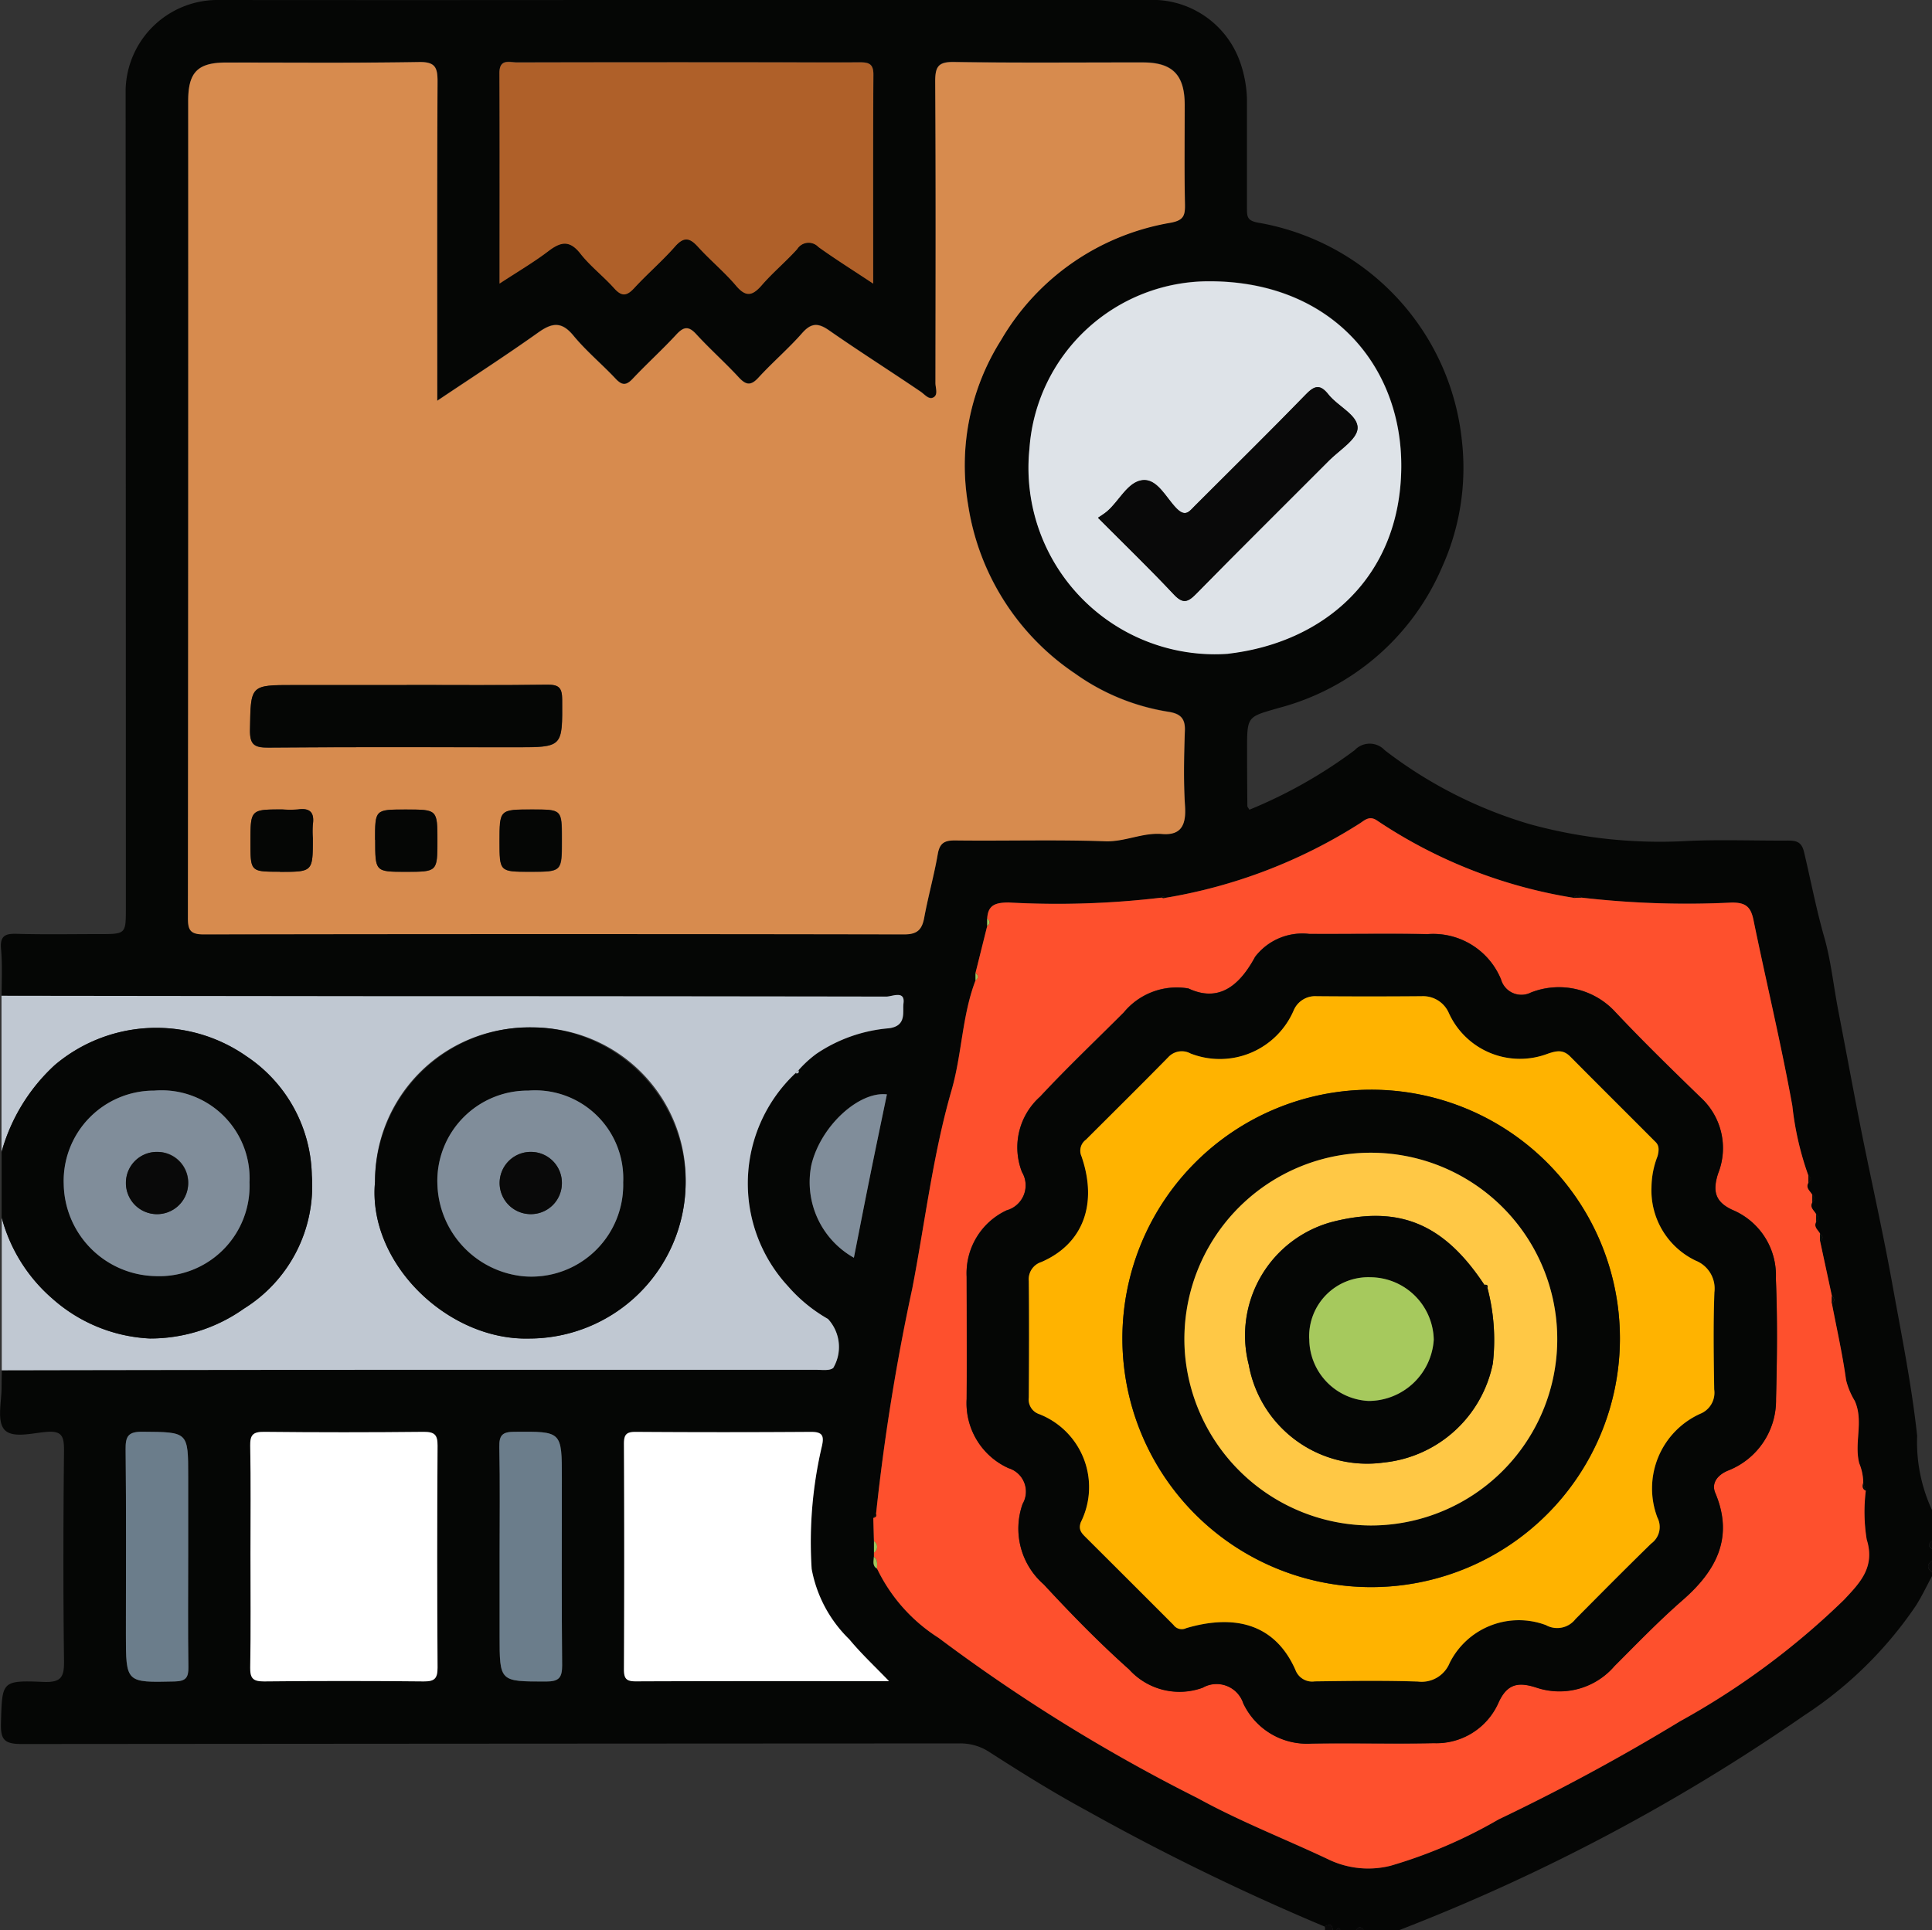 <svg id="Grupo_1043194" data-name="Grupo 1043194" xmlns="http://www.w3.org/2000/svg" xmlns:xlink="http://www.w3.org/1999/xlink" width="75.724" height="75.672" viewBox="0 0 75.724 75.672">
  <rect x="0" y="0" width="75.724" height="75.672" fill="#333333" stroke="none"/>
  <defs>
    <clipPath id="clip-path">
      <rect id="Rectángulo_372039" data-name="Rectángulo 372039" width="75.724" height="75.672" fill="none"/>
    </clipPath>
  </defs>
  <g id="Grupo_1043193" data-name="Grupo 1043193" clip-path="url(#clip-path)">
    <path id="Trazado_786765" data-name="Trazado 786765" d="M.063,39.039c0-.61.033-1.223-.022-1.829-.049-.538.177-.617.642-.6,1.067.031,2.135.01,3.2.01,1.05,0,1.05,0,1.05-1.012q0-16.052-.009-32.1A3.606,3.606,0,0,1,8.448,0Q16,.007,23.547,0q10.714,0,21.427,0a3.643,3.643,0,0,1,3.608,2.371A4.713,4.713,0,0,1,48.874,3.9c0,1.424,0,2.847,0,4.27,0,.329.012.487.452.562a9.675,9.675,0,0,1,7.969,8.515,9.449,9.449,0,0,1-.774,4.987,9.615,9.615,0,0,1-6.408,5.522c-1.219.356-1.236.3-1.234,1.63q0,1.105.011,2.211c0,.039.041.078.08.147a18.8,18.8,0,0,0,4.124-2.332.806.806,0,0,1,1.181,0,17.332,17.332,0,0,0,5.688,2.9,19.233,19.233,0,0,0,6.21.656c1.294-.058,2.592-.006,3.888-.014.333,0,.549.036.647.446.265,1.113.477,2.238.794,3.345.259.9.364,1.925.552,2.892.314,1.62.611,3.244.933,4.863.4,1.981.845,3.952,1.2,5.94.351,1.942.742,3.877.955,5.847a6.329,6.329,0,0,0,.582,2.912v1.22q-.235.153,0,.305v.458c-.2.153-.2.305,0,.458v.152c-.211.389-.4.794-.636,1.164a15.5,15.5,0,0,1-4.38,4.3,75.959,75.959,0,0,1-15.884,8.419H53.45q-.153-.236-.305,0h-.61q-.076-.167-.153,0h-.152c.006-.286-.153-.221-.315-.148a92.181,92.181,0,0,1-9.34-4.554c-1.294-.7-2.548-1.484-3.787-2.28a2.058,2.058,0,0,0-1.185-.344q-18.379.008-36.759.023c-.7,0-.824-.193-.806-.834.047-1.623.017-1.669,1.671-1.6.711.028.809-.21.8-.84-.035-2.745-.028-5.491,0-8.236,0-.528-.062-.777-.68-.727-.568.046-1.36.27-1.667-.1-.29-.355-.093-1.111-.1-1.69,0-.2.006-.406.009-.61Q8.331,53.712,16.6,53.7q7.7,0,15.394,0c.224,0,.515.045.66-.073a1.617,1.617,0,0,0-.2-1.918,6.013,6.013,0,0,1-1.564-1.279,5.938,5.938,0,0,1,.29-8.357c.1.024.148-.006.122-.115a4.454,4.454,0,0,1,.709-.649,5.946,5.946,0,0,1,2.823-.994c.722-.087.54-.648.583-.979.069-.522-.445-.264-.672-.265q-9.985-.027-19.97-.015-7.355,0-14.71-.017M45.524,35.19a34.579,34.579,0,0,1-6,.19c-.5.006-.8.092-.831.632l0,.29-.46,1.846,0,.29c-.529,1.387-.528,2.886-.939,4.307-.734,2.541-1.035,5.177-1.539,7.769a84.167,84.167,0,0,0-1.42,8.838l-.108.158q.013.455.025.909,0,.224,0,.448c0,.054,0,.108,0,.161-.008.169-.072.352.122.468a6.589,6.589,0,0,0,2.414,2.716A67.074,67.074,0,0,0,46.948,70.5c1.682.926,3.471,1.614,5.2,2.436a3.6,3.6,0,0,0,2.352.21,19.1,19.1,0,0,0,4.234-1.817,79.9,79.9,0,0,0,7.113-3.848,29.989,29.989,0,0,0,6.423-4.759c.615-.657,1.234-1.275.892-2.366a6.709,6.709,0,0,1-.036-1.916l-.1-.305a2.033,2.033,0,0,0-.158-.77c-.207-.811.184-1.644-.175-2.447a2.907,2.907,0,0,1-.341-.82c-.138-1-.363-2-.554-2.995q.191-.145,0-.293l-.462-2.148q.192-.146,0-.294c-.074-.149-.265-.26-.154-.469q.191-.145,0-.293c-.074-.149-.267-.259-.155-.47q.191-.145,0-.293c-.074-.149-.268-.259-.155-.47q.191-.145,0-.293a11.915,11.915,0,0,1-.626-2.729c-.444-2.446-1.029-4.86-1.525-7.293-.109-.533-.328-.672-.843-.675a35.924,35.924,0,0,1-5.9-.195.162.162,0,0,0-.288.011,19.315,19.315,0,0,1-7.723-3.034c-.3-.2-.485-.009-.671.111A20.379,20.379,0,0,1,45.664,35.2c-.042-.063-.088-.071-.14-.011M17.14,15.711c0-4.278-.01-8.4.012-12.514,0-.561-.092-.782-.729-.771-2.516.042-5.033.014-7.55.019-1.117,0-1.494.378-1.494,1.5q0,16.016-.011,32.032c0,.475.093.649.616.647q13.728-.025,27.456,0c.52,0,.7-.189.788-.66.153-.832.385-1.65.529-2.483.076-.442.266-.547.694-.542,1.957.024,3.917-.035,5.872.033.775.027,1.459-.348,2.226-.285s.946-.378.9-1.091c-.064-.987-.04-1.983-.006-2.973.017-.491-.2-.655-.64-.726a8.571,8.571,0,0,1-3.654-1.493,9.723,9.723,0,0,1-4.2-6.613,9.19,9.19,0,0,1,1.289-6.467,9.53,9.53,0,0,1,6.593-4.593c.56-.095.625-.273.615-.742-.026-1.3-.007-2.593-.01-3.89,0-1.176-.478-1.66-1.639-1.662-2.466,0-4.932.022-7.4-.017-.619-.01-.743.182-.74.761.025,3.94.014,7.881.009,11.822,0,.192.106.457-.072.563s-.344-.109-.511-.223c-1.19-.805-2.405-1.575-3.585-2.4-.429-.3-.7-.3-1.058.108-.536.61-1.159,1.142-1.708,1.741-.3.33-.492.3-.78-.013-.534-.579-1.127-1.1-1.658-1.684-.3-.328-.492-.3-.782.01-.552.6-1.157,1.144-1.714,1.736-.256.272-.421.259-.67-.006-.539-.574-1.154-1.083-1.652-1.689-.462-.561-.834-.506-1.374-.123-1.262.9-2.563,1.736-3.96,2.675m31,9.921c3.732-.431,6.745-2.98,6.783-7.3.035-3.991-2.754-7.286-7.479-7.3a7.054,7.054,0,0,0-7.095,6.565,7.308,7.308,0,0,0,7.79,8.038M34.226,11.121c0-2.828-.009-5.517.009-8.205,0-.447-.213-.481-.561-.478-1.143.012-2.286,0-3.429,0q-4.99,0-9.981,0c-.29,0-.69-.158-.688.415.012,2.709.005,5.418.005,8.254.706-.464,1.337-.832,1.913-1.271.48-.367.828-.446,1.253.094.389.5.905.89,1.327,1.363.3.335.5.3.787-.011.516-.559,1.1-1.059,1.6-1.629.349-.4.574-.34.9.017.476.527,1.033.983,1.491,1.524.392.464.649.39,1.009-.024.432-.5.945-.923,1.386-1.413a.527.527,0,0,1,.833-.08c.657.471,1.342.9,2.147,1.435m.62,54.787c-.554-.578-1.093-1.079-1.558-1.64a5.146,5.146,0,0,1-1.475-2.756,16.477,16.477,0,0,1,.408-4.847c.084-.392,0-.534-.437-.53q-3.431.03-6.862,0c-.366,0-.469.1-.467.467q.021,4.423,0,8.845c0,.364.1.469.466.468,3.3-.014,6.6-.008,9.926-.008M9.817,60.949c0,1.474.016,2.949-.01,4.423-.008.43.112.551.544.546q3.126-.033,6.253,0c.43,0,.548-.114.546-.545q-.028-4.346,0-8.693c0-.43-.112-.551-.544-.546q-3.126.034-6.253,0c-.43,0-.554.113-.546.545.027,1.423.01,2.846.01,4.27m9.764.05v3.124c0,1.818,0,1.8,1.822,1.8.5,0,.634-.147.629-.639-.024-2.438-.011-4.876-.011-7.315,0-1.868,0-1.849-1.86-1.836-.476,0-.6.137-.591.6.029,1.422.011,2.844.011,4.267m-12.205.007V57.882c0-1.762,0-1.737-1.793-1.753-.553,0-.665.172-.66.688.026,2.413.012,4.825.012,7.238,0,1.924,0,1.907,1.907,1.864.448-.01.548-.156.542-.571-.022-1.447-.008-2.9-.008-4.343M34.761,42.9c-1.08-.129-2.588,1.217-2.959,2.759a3.4,3.4,0,0,0,1.664,3.645c.209-1.059.413-2.11.625-3.16.217-1.072.442-2.142.669-3.244" transform="translate(0 0)" fill="#050605"/>
    <path id="Trazado_786766" data-name="Trazado 786766" d="M494.344,400.509c-.2-.153-.2-.305,0-.458Z" transform="translate(-418.62 -338.872)" fill="#090909"/>
    <path id="Trazado_786767" data-name="Trazado 786767" d="M339.468,493.51c.163-.072.322-.138.315.148h-.305a.182.182,0,0,0-.01-.148" transform="translate(-287.554 -417.986)" fill="#090909"/>
    <path id="Trazado_786768" data-name="Trazado 786768" d="M494.512,395.369q-.235-.153,0-.305Z" transform="translate(-418.788 -334.648)" fill="#090909"/>
    <path id="Trazado_786769" data-name="Trazado 786769" d="M347.517,494.172q.153-.235.305,0Z" transform="translate(-294.372 -418.5)" fill="#090909"/>
    <path id="Trazado_786770" data-name="Trazado 786770" d="M342.529,494.363q.076-.166.153,0Z" transform="translate(-290.147 -418.692)" fill="#090909"/>
    <path id="Trazado_786771" data-name="Trazado 786771" d="M31.52,258.143a5.938,5.938,0,0,0-.29,8.357,6.017,6.017,0,0,0,1.563,1.279A1.617,1.617,0,0,1,33,269.7c-.145.118-.436.073-.66.073q-7.7,0-15.394,0-8.268,0-16.536.017v-5.986A6.357,6.357,0,0,0,2.39,266.98a6.186,6.186,0,0,0,3.827,1.566A6.337,6.337,0,0,0,9.9,267.376a5.664,5.664,0,0,0,2.663-5.234A5.741,5.741,0,0,0,10,257.479a6.158,6.158,0,0,0-7.506.346A7.265,7.265,0,0,0,.4,261.245q0-3.068,0-6.136,7.355.009,14.71.017,9.985,0,19.97.015c.228,0,.741-.258.672.265-.043.331.139.892-.583.978a5.942,5.942,0,0,0-2.823.995,4.449,4.449,0,0,0-.709.649l-.122.115M15.041,262.4c-.3,3.177,2.845,6.22,6.028,6.144a6.139,6.139,0,0,0,6.146-6.088,5.965,5.965,0,0,0-6.047-6.1,6,6,0,0,0-6.127,6.041" transform="translate(-0.341 -216.071)" fill="#c0c8d2"/>
    <path id="Trazado_786772" data-name="Trazado 786772" d="M.4,268.4a7.266,7.266,0,0,1,2.089-3.421A6.158,6.158,0,0,1,10,264.636a5.74,5.74,0,0,1,2.563,4.663A5.663,5.663,0,0,1,9.9,274.532,6.336,6.336,0,0,1,6.218,275.7a6.185,6.185,0,0,1-3.826-1.566,6.356,6.356,0,0,1-1.985-3.174q0-1.28,0-2.561m2.434,1.219a3.669,3.669,0,0,0,3.589,3.636,3.538,3.538,0,0,0,3.693-3.672,3.451,3.451,0,0,0-3.734-3.6,3.542,3.542,0,0,0-3.549,3.637" transform="translate(-0.342 -223.227)" fill="#050605"/>
    <path id="Trazado_786773" data-name="Trazado 786773" d="M57.948,29.145c1.4-.938,2.7-1.779,3.96-2.675.54-.383.913-.438,1.374.123.5.606,1.113,1.114,1.652,1.688.249.265.414.278.67.006.557-.592,1.162-1.14,1.714-1.737.29-.313.481-.338.782-.009.532.581,1.124,1.105,1.658,1.684.288.312.478.343.78.013.549-.6,1.172-1.131,1.708-1.741.358-.407.63-.407,1.058-.108,1.18.821,2.394,1.59,3.585,2.4.167.113.324.334.511.223s.071-.371.072-.563c.005-3.94.016-7.881-.009-11.821,0-.579.12-.771.739-.761,2.465.039,4.932.014,7.4.017,1.16,0,1.636.486,1.639,1.662,0,1.3-.017,2.593.01,3.889.01.47-.055.648-.615.742a9.53,9.53,0,0,0-6.593,4.593,9.19,9.19,0,0,0-1.289,6.467,9.723,9.723,0,0,0,4.2,6.612,8.572,8.572,0,0,0,3.654,1.493c.435.07.656.235.64.725-.033.99-.058,1.986.006,2.973.046.713-.131,1.154-.9,1.091s-1.451.312-2.226.285c-1.955-.069-3.914-.009-5.872-.033-.428-.005-.618.1-.694.541-.144.833-.376,1.651-.529,2.483-.087.471-.268.661-.788.66q-13.728-.025-27.456,0c-.523,0-.617-.173-.616-.647q.018-16.016.011-32.033c0-1.126.378-1.5,1.494-1.5,2.517,0,5.034.023,7.55-.019.637-.011.732.21.729.771-.021,4.118-.011,8.235-.011,12.514m-1.2,11.141H52.327c-1.716,0-1.688,0-1.718,1.751-.01.586.163.708.721.7,3.228-.027,6.456-.013,9.684-.013,1.861,0,1.841,0,1.83-1.866,0-.483-.147-.592-.6-.586-1.83.025-3.66.01-5.49.01m4.835,7.323c1.246,0,1.246,0,1.246-1.214v-.076c0-1.151,0-1.151-1.157-1.151-1.284,0-1.284,0-1.284,1.252,0,1.189,0,1.189,1.2,1.189m-6.077-1.256c0,1.256,0,1.256,1.2,1.256,1.237,0,1.237,0,1.237-1.223s0-1.218-1.243-1.218c-1.2,0-1.2,0-1.2,1.185m-3.73,1.256c1.289,0,1.289,0,1.289-1.323a3.751,3.751,0,0,1,0-.533c.068-.468-.11-.658-.585-.59a4.322,4.322,0,0,1-.609,0c-1.251,0-1.251,0-1.251,1.285,0,1.156,0,1.156,1.152,1.156" transform="translate(-40.808 -13.434)" fill="#d78b4e"/>
    <path id="Trazado_786774" data-name="Trazado 786774" d="M227.838,215.831l.46-1.846c.126-.1.122-.194,0-.29.029-.54.329-.626.831-.632a34.6,34.6,0,0,0,6-.19l.069.018.071-.008a20.378,20.378,0,0,0,7.637-2.922c.186-.121.375-.315.671-.112a19.315,19.315,0,0,0,7.723,3.034l.288-.011a35.925,35.925,0,0,0,5.9.194c.515,0,.734.142.843.675.5,2.433,1.082,4.847,1.525,7.293a11.922,11.922,0,0,0,.626,2.729q0,.146,0,.293c-.113.211.081.321.155.47l0,.293c-.113.211.081.32.154.47l0,.293c-.112.21.08.32.154.469q0,.147,0,.294l.462,2.148q0,.146,0,.293c.191,1,.416,1.99.554,2.995a2.9,2.9,0,0,0,.341.82c.359.8-.032,1.635.175,2.446a2.035,2.035,0,0,1,.158.77c-.029.124-.037.24.1.305a6.712,6.712,0,0,0,.036,1.916c.342,1.091-.278,1.709-.893,2.365a29.98,29.98,0,0,1-6.423,4.759,79.984,79.984,0,0,1-7.113,3.848,19.106,19.106,0,0,1-4.234,1.817,3.6,3.6,0,0,1-2.353-.21c-1.728-.822-3.518-1.51-5.2-2.437a67.08,67.08,0,0,1-10.16-6.286,6.587,6.587,0,0,1-2.414-2.716c0-.167.036-.343-.122-.468q0-.081,0-.161a.267.267,0,0,0,0-.449q-.012-.455-.025-.909c.07-.029.141-.058.108-.158a84.151,84.151,0,0,1,1.42-8.838c.5-2.592.805-5.229,1.539-7.769.41-1.421.41-2.92.939-4.307.126-.1.122-.194,0-.29m8.34.6a2.691,2.691,0,0,0-2.531.942c-1.1,1.1-2.223,2.164-3.278,3.3a2.659,2.659,0,0,0-.711,2.956,1.016,1.016,0,0,1-.6,1.5,2.721,2.721,0,0,0-1.569,2.6c0,1.6.01,3.2,0,4.8a2.793,2.793,0,0,0,1.645,2.709.96.96,0,0,1,.549,1.4,2.9,2.9,0,0,0,.829,3.157c1.069,1.156,2.173,2.287,3.347,3.334a2.659,2.659,0,0,0,2.88.716,1.1,1.1,0,0,1,1.59.609,2.758,2.758,0,0,0,2.669,1.58c1.6-.029,3.2.018,4.8-.016a2.663,2.663,0,0,0,2.534-1.579c.344-.771.8-.822,1.484-.6a2.841,2.841,0,0,0,3.061-.84c.878-.876,1.737-1.771,2.676-2.59,1.278-1.115,2.029-2.425,1.278-4.2-.157-.37.065-.691.486-.872a2.955,2.955,0,0,0,1.895-2.811c.041-1.574.059-3.153-.007-4.725a2.774,2.774,0,0,0-1.628-2.656c-.747-.317-.867-.747-.634-1.464a2.689,2.689,0,0,0-.685-2.975c-1.131-1.1-2.26-2.2-3.339-3.345a3,3,0,0,0-3.312-.77.831.831,0,0,1-1.175-.516,2.871,2.871,0,0,0-2.869-1.773c-1.55-.025-3.1,0-4.65-.008a2.329,2.329,0,0,0-2.118.9c-.692,1.284-1.533,1.749-2.621,1.235" transform="translate(-189.605 -177.682)" fill="#fe502d"/>
    <path id="Trazado_786775" data-name="Trazado 786775" d="M271.416,86.723a7.309,7.309,0,0,1-7.79-8.038,7.053,7.053,0,0,1,7.095-6.565c4.725.016,7.514,3.311,7.479,7.3-.038,4.321-3.051,6.87-6.783,7.3m-5.1-5.331c1.038,1.043,2.024,2,2.961,2.994.354.377.544.333.882-.012,1.723-1.757,3.474-3.486,5.211-5.23.409-.41,1.1-.828,1.117-1.264.02-.515-.768-.854-1.142-1.325-.312-.392-.527-.369-.878-.008-1.431,1.474-2.9,2.914-4.35,4.368-.215.215-.366.466-.719.112-.417-.419-.753-1.177-1.339-1.111s-.91.814-1.388,1.221c-.113.1-.243.173-.356.252" transform="translate(-223.278 -61.091)" fill="#dee3e8"/>
    <path id="Trazado_786776" data-name="Trazado 786776" d="M142.664,24.57c-.805-.534-1.491-.964-2.148-1.435a.527.527,0,0,0-.833.08c-.441.49-.954.917-1.386,1.414-.36.414-.617.488-1.009.024-.458-.541-1.015-1-1.491-1.524-.323-.357-.548-.412-.9-.017-.5.57-1.085,1.07-1.6,1.63-.289.313-.488.346-.787.011-.422-.473-.938-.867-1.327-1.363-.424-.54-.772-.46-1.253-.094-.576.439-1.207.807-1.913,1.271,0-2.836.007-5.545-.005-8.254,0-.574.4-.414.687-.415q4.99-.012,9.981-.005c1.143,0,2.286.008,3.428,0,.348,0,.564.031.561.478-.017,2.689-.008,5.378-.008,8.205" transform="translate(-108.437 -13.448)" fill="#af6029"/>
    <path id="Trazado_786777" data-name="Trazado 786777" d="M170.307,376.842c-3.323,0-6.624-.006-9.926.008-.368,0-.467-.1-.466-.468q.021-4.422,0-8.845c0-.367.1-.469.467-.467q3.431.024,6.862,0c.437,0,.52.139.437.53a16.471,16.471,0,0,0-.408,4.847,5.145,5.145,0,0,0,1.475,2.756c.465.561,1,1.062,1.558,1.64" transform="translate(-135.46 -310.934)" fill="#fff"/>
    <path id="Trazado_786778" data-name="Trazado 786778" d="M64.139,371.879c0-1.423.017-2.847-.01-4.27-.008-.432.115-.549.546-.545q3.126.033,6.253,0c.432,0,.547.117.544.546q-.028,4.346,0,8.693c0,.431-.115.549-.545.545q-3.126-.033-6.253,0c-.432,0-.552-.116-.545-.546.026-1.474.01-2.948.01-4.422" transform="translate(-54.322 -310.93)" fill="#fff"/>
    <path id="Trazado_786779" data-name="Trazado 786779" d="M127.983,371.9c0-1.422.019-2.845-.011-4.267-.009-.464.115-.6.591-.6,1.861-.014,1.86-.033,1.86,1.836,0,2.438-.013,4.877.011,7.314,0,.492-.125.639-.629.639-1.822,0-1.822.02-1.822-1.8V371.9" transform="translate(-108.401 -310.901)" fill="#6b7d8b"/>
    <path id="Trazado_786780" data-name="Trazado 786780" d="M34.648,371.912c0,1.448-.013,2.9.008,4.343.006.415-.093.561-.542.571-1.908.043-1.907.06-1.907-1.864,0-2.413.015-4.826-.012-7.238-.006-.516.107-.693.66-.688,1.792.015,1.793-.009,1.793,1.752v3.124" transform="translate(-27.272 -310.906)" fill="#6b7d8b"/>
    <path id="Trazado_786781" data-name="Trazado 786781" d="M210.49,280.5c-.228,1.1-.453,2.172-.669,3.244-.212,1.05-.416,2.1-.625,3.16a3.4,3.4,0,0,1-1.664-3.645c.371-1.542,1.879-2.889,2.959-2.759" transform="translate(-175.728 -237.595)" fill="#808d9a"/>
    <path id="Trazado_786782" data-name="Trazado 786782" d="M223.988,395.091a.267.267,0,0,1,0,.448q0-.224,0-.448" transform="translate(-189.733 -334.671)" fill="#a3c55b"/>
    <path id="Trazado_786783" data-name="Trazado 786783" d="M223.887,399.078c.158.126.123.3.122.468-.194-.116-.13-.3-.122-.468" transform="translate(-189.635 -338.048)" fill="#a3c55b"/>
    <path id="Trazado_786784" data-name="Trazado 786784" d="M465.476,311.6l0-.293q.189.148,0,.293" transform="translate(-394.292 -263.698)" fill="#090a07"/>
    <path id="Trazado_786785" data-name="Trazado 786785" d="M466.468,316.585q0-.147,0-.294.191.148,0,.294" transform="translate(-395.133 -267.922)" fill="#090a07"/>
    <path id="Trazado_786786" data-name="Trazado 786786" d="M464.481,306.611l0-.293q.189.148,0,.293" transform="translate(-393.449 -259.474)" fill="#090a07"/>
    <path id="Trazado_786787" data-name="Trazado 786787" d="M469.469,332.549q0-.146,0-.293.189.148,0,.293" transform="translate(-397.675 -281.445)" fill="#090a07"/>
    <path id="Trazado_786788" data-name="Trazado 786788" d="M463.483,301.623q0-.147,0-.293.189.148,0,.293" transform="translate(-392.604 -255.249)" fill="#090a07"/>
    <path id="Trazado_786789" data-name="Trazado 786789" d="M250.013,249.455c.124.1.127.193,0,.29l0-.29" transform="translate(-211.779 -211.307)" fill="#a3c55b"/>
    <path id="Trazado_786790" data-name="Trazado 786790" d="M477.508,380.455c-.142-.065-.134-.182-.1-.305l.1.305" transform="translate(-404.381 -322.015)" fill="#090a07"/>
    <path id="Trazado_786791" data-name="Trazado 786791" d="M253.006,235.488c.124.1.127.193,0,.29l0-.29" transform="translate(-214.315 -199.476)" fill="#a3c55b"/>
    <path id="Trazado_786792" data-name="Trazado 786792" d="M403.717,229.651l-.288.011a.162.162,0,0,1,.288-.011" transform="translate(-341.734 -194.462)" fill="#090a07"/>
    <path id="Trazado_786793" data-name="Trazado 786793" d="M203.878,274.484l.122-.115c.026.109-.023.139-.122.115" transform="translate(-172.7 -232.411)" fill="#bdc5ce"/>
    <path id="Trazado_786794" data-name="Trazado 786794" d="M223.944,388.112c.033.1-.037.129-.108.158l.108-.158" transform="translate(-189.605 -328.759)" fill="#090a07"/>
    <path id="Trazado_786795" data-name="Trazado 786795" d="M297.827,229.889l-.071.008-.069-.018c.052-.061.1-.053.14.011" transform="translate(-252.163 -194.689)" fill="#090a07"/>
    <path id="Trazado_786796" data-name="Trazado 786796" d="M96.01,269.485a6.087,6.087,0,0,1,12.174.056,6.139,6.139,0,0,1-6.146,6.088c-3.183.076-6.33-2.967-6.028-6.144m2.442.028a3.738,3.738,0,0,0,3.377,3.677,3.6,3.6,0,0,0,3.906-3.68,3.454,3.454,0,0,0-3.719-3.6,3.541,3.541,0,0,0-3.565,3.605" transform="translate(-81.311 -223.152)" fill="#050605"/>
    <path id="Trazado_786797" data-name="Trazado 786797" d="M16.32,283.224a3.542,3.542,0,0,1,3.549-3.637,3.451,3.451,0,0,1,3.734,3.6,3.538,3.538,0,0,1-3.693,3.672,3.669,3.669,0,0,1-3.589-3.636m3.669-1.233a1.22,1.22,0,1,0,1.211,1.267,1.2,1.2,0,0,0-1.211-1.267" transform="translate(-13.824 -236.831)" fill="#808d9a"/>
    <path id="Trazado_786798" data-name="Trazado 786798" d="M70.229,175.531c1.83,0,3.66.015,5.49-.01.458-.006.6.1.6.585.011,1.866.031,1.866-1.83,1.866-3.228,0-6.456-.014-9.684.013-.558,0-.731-.118-.721-.7.03-1.751,0-1.751,1.718-1.751h4.423" transform="translate(-54.287 -148.679)" fill="#050605"/>
    <path id="Trazado_786799" data-name="Trazado 786799" d="M129.237,209.954c-1.2,0-1.2,0-1.2-1.189,0-1.252,0-1.252,1.284-1.252,1.157,0,1.157,0,1.157,1.151v.076c0,1.214,0,1.214-1.246,1.214" transform="translate(-108.461 -175.779)" fill="#050605"/>
    <path id="Trazado_786800" data-name="Trazado 786800" d="M96.119,208.7c0-1.185,0-1.185,1.2-1.185,1.242,0,1.242,0,1.242,1.218s0,1.223-1.237,1.223c-1.2,0-1.2,0-1.2-1.256" transform="translate(-81.42 -175.779)" fill="#050605"/>
    <path id="Trazado_786801" data-name="Trazado 786801" d="M65.347,209.853c-1.152,0-1.152,0-1.152-1.156,0-1.285,0-1.285,1.251-1.285a4.321,4.321,0,0,0,.609,0c.475-.068.653.122.585.59a3.75,3.75,0,0,0,0,.533c0,1.323,0,1.323-1.289,1.323" transform="translate(-54.378 -175.678)" fill="#050605"/>
    <path id="Trazado_786802" data-name="Trazado 786802" d="M256.424,241.541c1.088.514,1.929.049,2.621-1.235a2.33,2.33,0,0,1,2.118-.9c1.55.009,3.1-.017,4.65.008a2.872,2.872,0,0,1,2.87,1.773.83.83,0,0,0,1.175.516,3,3,0,0,1,3.312.77c1.078,1.148,2.208,2.248,3.339,3.345a2.69,2.69,0,0,1,.685,2.976c-.233.717-.113,1.148.634,1.464a2.774,2.774,0,0,1,1.628,2.656c.066,1.573.048,3.151.007,4.725a2.955,2.955,0,0,1-1.895,2.811c-.421.181-.643.5-.486.873.751,1.775,0,3.085-1.278,4.2-.939.819-1.8,1.714-2.676,2.59a2.841,2.841,0,0,1-3.061.84c-.689-.222-1.141-.171-1.485.6a2.662,2.662,0,0,1-2.533,1.579c-1.6.034-3.2-.013-4.8.016a2.758,2.758,0,0,1-2.669-1.58,1.1,1.1,0,0,0-1.591-.609,2.659,2.659,0,0,1-2.88-.716c-1.174-1.047-2.278-2.178-3.347-3.334a2.9,2.9,0,0,1-.829-3.157.96.96,0,0,0-.549-1.4,2.792,2.792,0,0,1-1.645-2.709c.012-1.6.007-3.2,0-4.8a2.721,2.721,0,0,1,1.569-2.6,1.017,1.017,0,0,0,.6-1.5,2.659,2.659,0,0,1,.711-2.956c1.055-1.134,2.182-2.2,3.278-3.3a2.691,2.691,0,0,1,2.531-.942m18.395,6.571c.111-.414-.034-.506-.137-.61-1.093-1.1-2.195-2.187-3.284-3.29-.279-.283-.534-.231-.882-.114a3.061,3.061,0,0,1-3.877-1.591,1.1,1.1,0,0,0-1.065-.663q-2.058.014-4.116,0a.913.913,0,0,0-.893.534,3.15,3.15,0,0,1-4.051,1.712.72.72,0,0,0-.873.144c-1.067,1.088-2.151,2.159-3.23,3.236a.533.533,0,0,0-.173.65c.644,1.865.068,3.434-1.573,4.145a.707.707,0,0,0-.492.746c.019,1.524.013,3.049,0,4.573a.6.6,0,0,0,.4.641,3.074,3.074,0,0,1,1.64,4.238c-.1.281.014.416.181.582q1.729,1.72,3.45,3.447a.4.4,0,0,0,.5.126c1.819-.538,3.452-.228,4.278,1.634a.7.7,0,0,0,.762.453c1.346-.017,2.694-.037,4.039.007a1.184,1.184,0,0,0,1.244-.727,3.031,3.031,0,0,1,3.774-1.486.906.906,0,0,0,1.161-.239c.985-.991,1.968-1.985,2.968-2.96a.8.8,0,0,0,.243-1.012,3.21,3.21,0,0,1,1.677-4.074.889.889,0,0,0,.547-.954c-.02-1.27-.04-2.542.008-3.81a1.177,1.177,0,0,0-.73-1.238,3.049,3.049,0,0,1-1.736-2.888,3.427,3.427,0,0,1,.24-1.213" transform="translate(-209.851 -202.791)" fill="#050605"/>
    <path id="Trazado_786803" data-name="Trazado 786803" d="M281.414,104.373c.112-.079.242-.156.356-.252.477-.408.807-1.156,1.388-1.221s.922.692,1.339,1.111c.353.354.5.1.719-.112,1.452-1.454,2.918-2.894,4.35-4.368.351-.362.567-.385.878.008.374.471,1.162.809,1.142,1.324-.017.436-.709.854-1.117,1.264-1.736,1.744-3.488,3.473-5.211,5.23-.338.345-.528.389-.882.012-.937-1-1.923-1.951-2.961-2.994" transform="translate(-238.378 -84.072)" fill="#090909"/>
    <path id="Trazado_786804" data-name="Trazado 786804" d="M112.077,283.188a3.541,3.541,0,0,1,3.565-3.606,3.454,3.454,0,0,1,3.719,3.6,3.6,3.6,0,0,1-3.906,3.68,3.738,3.738,0,0,1-3.377-3.677m4.88.047a1.22,1.22,0,1,0-1.287,1.191,1.207,1.207,0,0,0,1.287-1.191" transform="translate(-94.935 -236.827)" fill="#808d9a"/>
    <path id="Trazado_786805" data-name="Trazado 786805" d="M33.5,295.306a1.22,1.22,0,1,1-1.229,1.172,1.207,1.207,0,0,1,1.229-1.172" transform="translate(-27.336 -250.146)" fill="#090909"/>
    <path id="Trazado_786806" data-name="Trazado 786806" d="M288.315,261.639a3.428,3.428,0,0,0-.24,1.213,3.05,3.05,0,0,0,1.736,2.889,1.177,1.177,0,0,1,.73,1.238c-.048,1.269-.027,2.54-.008,3.81a.889.889,0,0,1-.547.954,3.211,3.211,0,0,0-1.677,4.074.8.8,0,0,1-.243,1.012c-1,.975-1.983,1.968-2.968,2.96a.906.906,0,0,1-1.161.239,3.031,3.031,0,0,0-3.774,1.486,1.184,1.184,0,0,1-1.244.727c-1.345-.045-2.693-.024-4.039-.007a.7.7,0,0,1-.762-.453c-.826-1.862-2.459-2.171-4.278-1.634a.4.4,0,0,1-.5-.126q-1.723-1.726-3.45-3.447c-.167-.166-.284-.3-.181-.582a3.074,3.074,0,0,0-1.64-4.238.6.6,0,0,1-.4-.641c.009-1.524.015-3.049,0-4.573a.708.708,0,0,1,.492-.746c1.641-.71,2.217-2.28,1.573-4.145a.533.533,0,0,1,.173-.65c1.078-1.077,2.162-2.149,3.229-3.236a.72.72,0,0,1,.873-.144,3.15,3.15,0,0,0,4.051-1.712.914.914,0,0,1,.893-.534q2.058.017,4.116,0a1.1,1.1,0,0,1,1.065.663,3.061,3.061,0,0,0,3.877,1.591c.348-.117.6-.169.882.114,1.089,1.1,2.19,2.192,3.283,3.29.1.1.248.2.137.61M267.338,268.8a9.748,9.748,0,1,0,19.5-.017,9.748,9.748,0,0,0-19.5.017" transform="translate(-223.346 -216.318)" fill="#ffb300"/>
    <path id="Trazado_786807" data-name="Trazado 786807" d="M130.485,296.546a1.22,1.22,0,1,1-1.154-1.248,1.211,1.211,0,0,1,1.154,1.248" transform="translate(-108.463 -250.137)" fill="#090909"/>
    <path id="Trazado_786808" data-name="Trazado 786808" d="M287.635,289.232a9.748,9.748,0,0,1,19.5-.017,9.748,9.748,0,1,1-19.5.017m9.712,7.327a7.307,7.307,0,1,0-7.26-6.75,7.346,7.346,0,0,0,7.26,6.75" transform="translate(-243.643 -236.754)" fill="#050605"/>
    <path id="Trazado_786809" data-name="Trazado 786809" d="M310.886,310.139a7.346,7.346,0,0,1-7.26-6.75,7.307,7.307,0,1,1,7.26,6.75m4.479-9.432c-1.588-2.406-3.345-3.137-5.96-2.473a4.608,4.608,0,0,0-3.277,5.6,4.714,4.714,0,0,0,5.288,3.835,4.866,4.866,0,0,0,4.279-3.885,8.027,8.027,0,0,0-.211-2.956c.025-.1-.017-.143-.12-.124" transform="translate(-257.183 -250.334)" fill="#ffc845"/>
    <path id="Trazado_786810" data-name="Trazado 786810" d="M328.748,314.527a8.03,8.03,0,0,1,.21,2.956,4.866,4.866,0,0,1-4.279,3.885,4.714,4.714,0,0,1-5.288-3.835,4.608,4.608,0,0,1,3.277-5.6c2.614-.665,4.372.067,5.96,2.473l.12.124m-6.987,1.987a2.442,2.442,0,0,0,2.326,2.438,2.564,2.564,0,0,0,2.553-2.405,2.5,2.5,0,0,0-2.482-2.444,2.319,2.319,0,0,0-2.4,2.411" transform="translate(-270.447 -264.03)" fill="#050605"/>
    <path id="Trazado_786811" data-name="Trazado 786811" d="M380.575,329.492l-.12-.124c.1-.019.145.019.12.124" transform="translate(-322.273 -278.995)" fill="#090a07"/>
    <path id="Trazado_786812" data-name="Trazado 786812" d="M335.549,329.831a2.319,2.319,0,0,1,2.4-2.411,2.5,2.5,0,0,1,2.482,2.444,2.565,2.565,0,0,1-2.553,2.405,2.442,2.442,0,0,1-2.326-2.438" transform="translate(-284.235 -277.347)" fill="#a6c95d"/>
  </g>
</svg>
